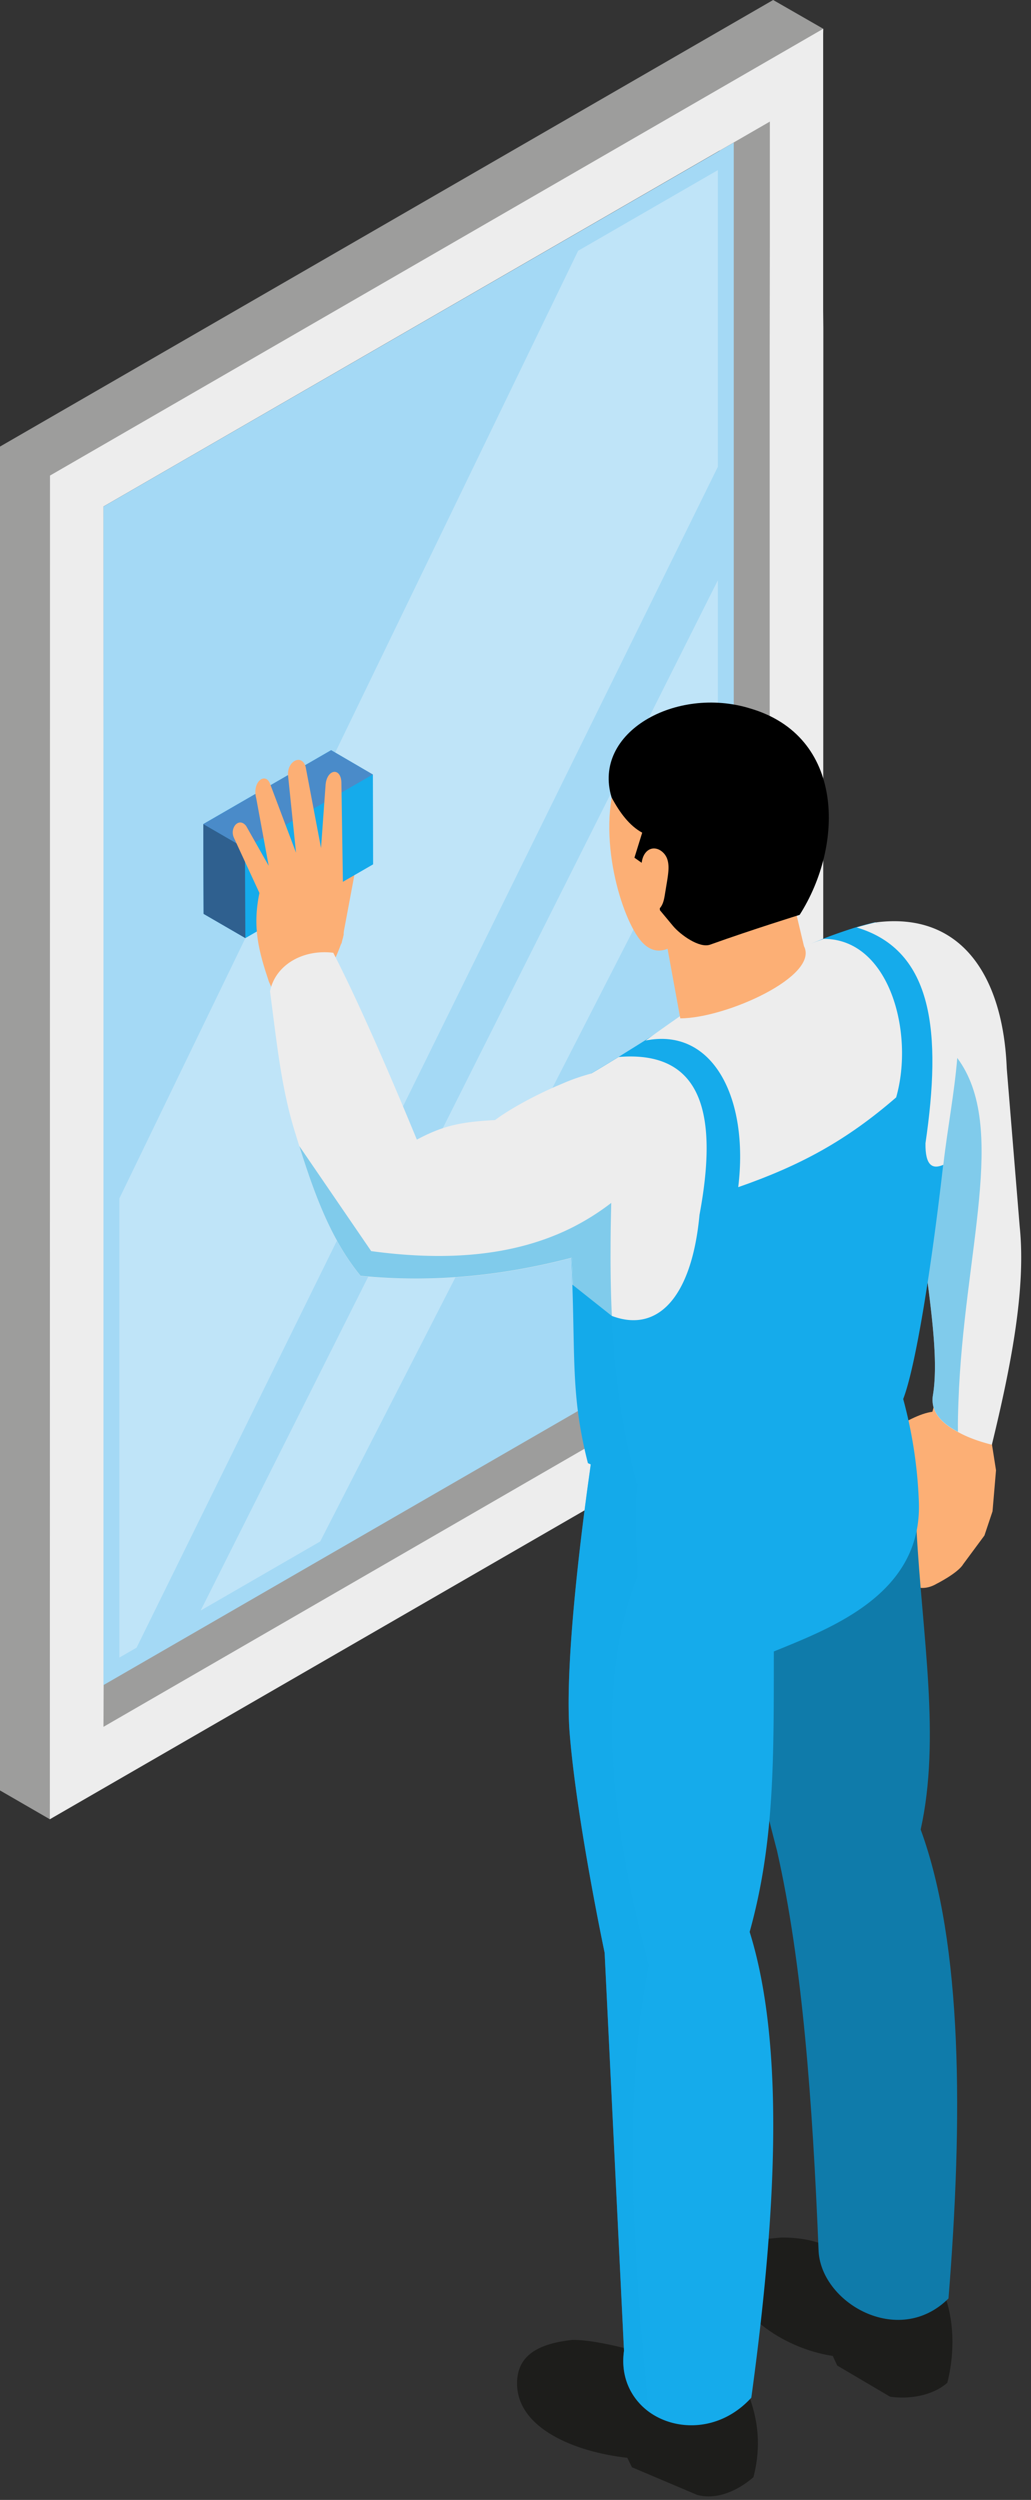 <svg width="85" height="206" fill="none" xmlns="http://www.w3.org/2000/svg"><rect width="100%" height="100%" fill="#333333" stroke="none"/><path d="M4.108 149.911l59.648-39.187L67.88 2.375 63.742 0 0 36.799v110.737l4.108 2.375zM59.334 7.644v100.541L4.409 139.893V39.351L59.334 7.644z" fill="#9D9D9C"/><path d="M4.109 149.911l63.756-36.812.014-86.087-.014-1.406V2.375L4.122 39.188 4.11 149.91zm4.422-7.616l.014-3.44L8.53 41.74l54.94-31.721v9.827l-.014 9.541v81.173L8.531 142.295z" fill="#EDEDED"/><path d="M8.53 138.855V41.74l51.964-29.988v97.102L8.531 138.855z" fill="#A4D9F5"/><path opacity=".3" d="M9.841 136.59V98.753l37.823-78.088 11.52-6.647v24.446L11.26 135.771l-1.42.819zm6.702-3.877l42.64-84.899v15.205l-32.785 64.002-9.855 5.692z" fill="#fff"/><path d="M27.872 72.219l.369-1.529c.45-1.351 1.556-1.651 1.256-.082l-1.352 7.22-.273-5.609z" fill="#FCAF75"/><path d="M30.739 63.825l-3.44-2.007-10.537 6.088.027 7.398 3.44 1.993 10.523-6.074-.013-7.398z" fill="#15ABEB"/><path d="M20.229 77.297l-3.44-1.993-.027-7.398 3.44 1.993.026 7.398z" fill="#2F608F"/><path d="M20.229 77.297l-3.44-1.993-.027-7.398 3.44 1.993.026 7.398z" fill="#2F608F"/><path d="M20.201 69.899l-3.44-1.993L27.3 61.818l3.44 2.007-10.54 6.074z" fill="#4A8BC9"/><path d="M30.739 63.825l.013 7.398-10.523 6.074-.028-7.398 10.538-6.074z" fill="#15ABEB"/><path d="M25.088 85.513c-.41.273-2.225-3.002-2.921-4.627-.82-2.456-1.379-4.45-.778-7.302l-2.102-4.545c-.382-.833.423-1.747 1.01-.97l1.856 3.276-1.024-5.541c-.382-1.406.778-2.225 1.147-1.188l2.13 5.651-.656-6.347c-.11-1.187 1.12-1.843 1.447-.737l1.27 6.702.368-5.105c.055-1.379 1.228-1.61 1.31-.355l.191 12.585c-.232 1.256-1.678 4.013-1.842 4.19l.75 3.55-2.156.763zm57.027 35.639l-.287 3.385-.668 1.993-1.748 2.361c-.436.737-2.21 1.625-2.21 1.625-2.39 1.378-4.15-1.87-3.85-3.072l1.624-4.777s.232-1.01-.163-1.815c-.314-.628-2.758.682-2.758.682-.86.492-1.624.928-2.238 1.283-.82.123-1.174-.082-1.051-.628l1.692-1.76 1.884-1.652.833-.723c1.378-.888 2.675-1.584 3.699-1.72l.095-.355.205-.696 1.843.286 2.743.424-.136 2.088.163.983.328 2.088z" fill="#FCAF75"/><path opacity=".3" d="M74.553 120.551l3.713-.859 1.993 3.357-1.72 6.061c.068-1.611.136-3.549-.928-3.931l-1.857-.26 1.515-1.023-.232-1.502-3.22-.505.736-1.338zm-2.211-1.788l6.633-.764c-1.01-.532-1.76-1.187-2.006-2.02l-.11.355c-1.01.136-2.306.833-3.698 1.706l-.82.723z" fill="#FCAF75"/><path d="M72.178 76.013l2.675 13.158.901 11.016c.806 6.387 1.72 11.52 1.147 14.864a2.3 2.3 0 00.068.928c.246.833.997 1.488 2.007 2.02.805.45 1.774.792 2.798 1.051 1.597-6.565 2.825-12.885 2.293-17.99l-1.065-13.008c-.286-7.452-3.63-12.98-10.824-12.039z" fill="#EDEDED"/><path opacity=".5" d="M75.754 100.173c.806 6.388 1.72 11.52 1.147 14.864-.041.341-.014.642.068.928.246.833.997 1.488 2.007 2.02-.014-.819.013-1.624.04-2.443.424-12.339 4.136-22.671-.095-28.363l-4.068 1.965.901 11.029z" fill="#15ABEB"/><path d="M42.627 196.401c0-2.375 1.843-3.289 4.56-3.589 2.374 0 5.582 1.064 9.786 2.033l4.79 2.621c.915 2.457.874 4.654.355 6.661-1.35 1.16-3.057 1.884-4.64 1.46l-5.378-2.279-.382-.778c-4.3-.478-9.09-2.416-9.09-6.129zm17.485-9.541c0-1.938 1.747-2.279 4.34-2.484 4.696 0 4.887 2.348 9.214 2.252l4.245 2.58c.874 2.484.696 5.146.191 7.139-1.283 1.119-3.249 1.365-4.723 1.146l-4.354-2.566-.368-.792c-4.109-.614-8.545-3.658-8.545-7.275z" fill="#1D1D1B"/><path d="M75.481 120.552l-15.628 6.538c-.028 2.77.04 5.377.314 7.316.982 7.207 3.89 18.085 3.89 18.085 2.102 9.254 2.934 20.747 3.426 32.854.082 4.354 6.565 8.176 10.715 4.054 1.187-14.782 1.187-29.128-2.294-38.641 1.666-7.508.123-16.025-.34-24.665.108-1.119-.52-5.35-.083-5.541z" fill="#0F7BAA"/><path d="M46.968 142.855c.587 7.193 2.88 18.058 2.88 18.058l1.597 32.799c-.3 2.171.587 3.945 2.047 5.023 2.266 1.652 5.91 1.625 8.45-1.16 2.02-14.755 2.825-28.896-.137-38.382 2.088-7.493 1.979-14.468 1.993-23.108 4.818-1.966 12.257-4.764 11.956-12.353a37.473 37.473 0 00-1.283-8.422 33.716 33.716 0 00-.45-1.556c-.136-.396-.26-.791-.396-1.174-2.662 5.324-11.206 8.64-20.501 7.467-.41-.055-.806-.11-1.215-.178a34.624 34.624 0 01-2.99-.641l-.218 1.446c-.095.751-.245 1.734-.395 2.908-.71 5.35-1.734 14.414-1.338 19.273z" fill="#15ABEB"/><path opacity=".5" d="M46.968 142.841c.573 7.193 2.88 18.058 2.88 18.058l1.597 32.813c-.314 2.171.587 3.931 2.06 5.01-1.432-13.8-2.06-26.74 0-36.758-3.084-11.37-4.49-23.272-.941-32.049-.041-3.508-.423-6.675.328-9.227a34.596 34.596 0 01-3.959-1.501c-.013.027-2.552 16.474-1.965 23.654z" fill="#15ABEB"/><path d="M78.675 86.77a293.09 293.09 0 01-.914 9.213c-1.01 8.844-2.307 16.761-3.303 19.313-3.467 9.241-11.316 10.838-21.962 6.934a52.577 52.577 0 01-3.809-1.569c-.068-.028-.136-.055-.218-.096-1.337-5.241-1.065-8.285-1.283-14.7a67.586 67.586 0 00-.082-2.212c-.04-.75-.082-1.556-.136-2.402-.123-2.034-.082-3.945-.191-6.347a56.926 56.926 0 00-.383-4.463c.137-.123.45-.287.82-.423a1.6 1.6 0 01.272-.096c.055-.013.697-.573.737-.587.697-.204.287-.737.574-.914.75-.437 1.474-.888 2.197-1.324.737-.464 1.474-.915 2.184-1.365 5.651-3.59 10.401-6.907 15.956-8.845.478-.164.956-.328 1.447-.478.519-.15 1.024-.286 1.556-.41 4.723 1.311 6.525 5.242 6.538 10.77z" fill="#15ABEB"/><path d="M73.884 90.427c-4.108 3.563-7.889 5.61-13.021 7.398.9-7.384-2.116-13.199-7.644-12.08 5.474-3.917 9.159-6.442 14.7-8.38 5.42 0 7.48 7.753 5.965 13.062z" fill="#EDEDED"/><path d="M66.282 77.965l-1.597-6.715-10.278 3.494 1.679 9.172c3.767-.013 11.479-3.48 10.196-5.95z" fill="#FCAF75"/><path d="M56.03 77.46s-1.814 2.13-3.452-.273c-1.652-2.402-3.604-9.5-1.27-14.29 2.334-4.791 9.214 4.067 9.214 4.067L56.03 77.46z" fill="#FCAF75"/><path d="M65.927 75.386s-3.918 1.214-7.385 2.457c-.887.313-2.456-.82-3.057-1.543l-1.078-1.296-.26-3.03-1.842-1.297.641-2.062c-1.05-.573-1.843-1.637-2.525-2.907-1.624-5.364 5.323-9.213 11.425-7.33 7.807 2.28 7.766 11.234 4.08 17.008z" fill="#000"/><path d="M52.864 71.55c.014-.314.041-.628.15-.914.11-.287.314-.56.615-.67.546-.204 1.16.233 1.365.779.204.546.109 1.146.027 1.72l-.205 1.242c-.055.341-.123.71-.314.996-.19.3-.546.519-.887.437-.246-.055-.45-.273-.546-.505-.11-.232-.137-.492-.15-.75a14.81 14.81 0 01-.055-2.335z" fill="#FCAF75"/><path d="M57.669 100.118c-.642 6.839-3.48 9.746-7.234 8.313l-3.235-2.566a67.53 67.53 0 00-.082-2.211c-.041-.751-.082-1.556-.137-2.403-.123-2.034-.081-3.944-.19-6.347l.436-4.886c.082-.041.178-.068.273-.096.055-.013.696-.573.737-.587.696-.204.287-.737.573-.914.751-.437 1.474-.887 2.198-1.324 7.248-.587 8.108 5.282 6.66 13.021z" fill="#EDEDED"/><path d="M22.262 81.692c.56 4.231.915 7.903 2.048 11.574l.368 1.188c1.283 4.081 2.635 7.739 5.05 10.687 5.87.587 11.67.014 17.404-1.487a61.345 61.345 0 003.07-.901c.042-.014.096-.028.137-.041.573-.178 1.133-.382 1.706-.573 6.511-1.147 9.296-16.257-2.388-13.868-.246.027-.519.095-.806.163a18.39 18.39 0 00-1.76.56c-.041.014-.096.041-.137.055-.355.136-.71.3-1.078.45-1.925.833-3.918 1.938-5.064 2.798-2.853.15-4.286.464-6.443 1.61-.013 0-3.917-9.636-6.893-15.396-2.58-.314-4.804 1.065-5.214 3.18z" fill="#EDEDED"/><path opacity=".5" d="M24.678 94.44c1.283 4.081 2.635 7.739 5.05 10.688 5.87.587 11.67.013 17.404-1.488.382 7.985-.123 11.097 1.365 16.911.068.028.136.055.218.096 1.31.601 2.58 1.119 3.794 1.57a43.24 43.24 0 01-.6-2.375c-1.228-5.296-1.61-11.097-1.57-17.144 0-1.187.028-2.375.055-3.576a20.12 20.12 0 01-3.399 2.116c-4.695 2.293-10.264 2.689-16.393 1.856l-5.924-8.654z" fill="#15ABEB"/><path d="M78.92 87.192c-.258 3.058-.804 5.76-1.146 8.79-.9.396-1.501.069-1.474-1.774 1.324-9.036.696-15.888-5.678-17.785.505-.15 1.024-.287 1.542-.41 5.242 1.352 6.743 5.665 6.757 11.18z" fill="#EDEDED"/></svg>